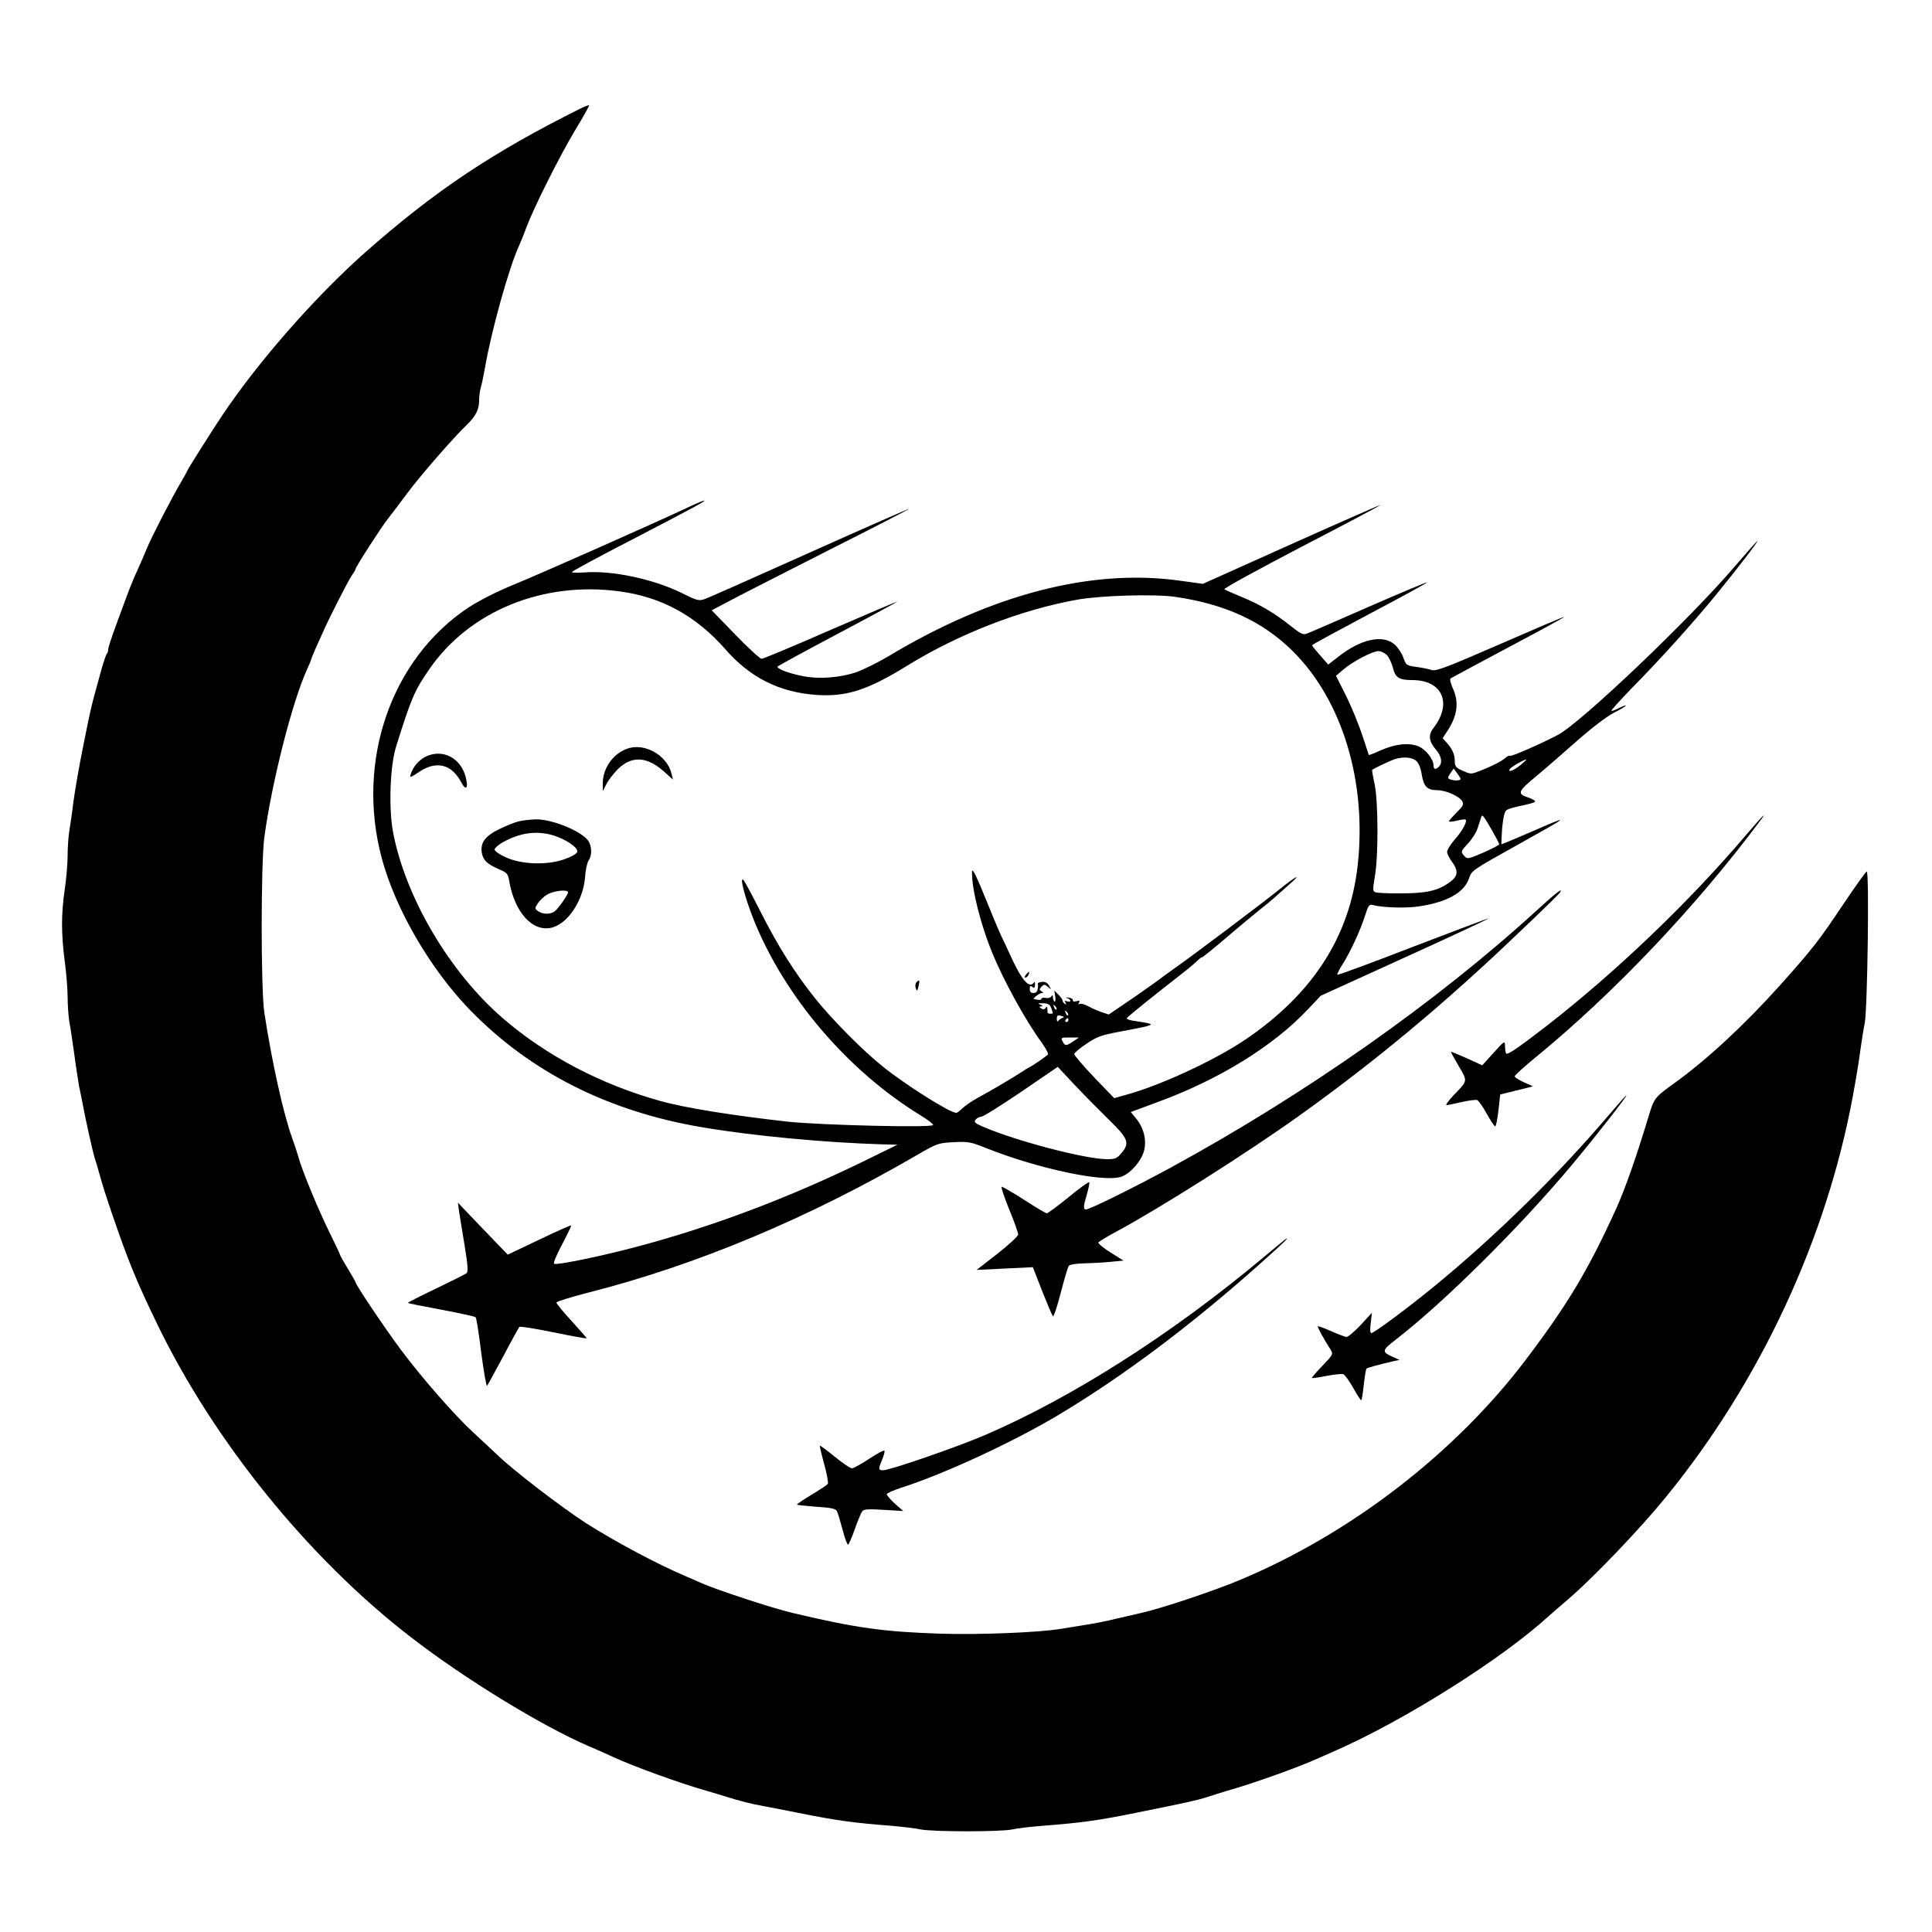 <?xml version="1.0" standalone="no"?>
<!DOCTYPE svg PUBLIC "-//W3C//DTD SVG 20010904//EN"
 "http://www.w3.org/TR/2001/REC-SVG-20010904/DTD/svg10.dtd">
<svg version="1.0" xmlns="http://www.w3.org/2000/svg"
 width="1000pt" height="1000pt" viewBox="0 0 1000 1000"
 preserveAspectRatio="xMidYMid meet">

<g transform="translate(0,1000) scale(0.1,-0.1)"
fill="#000000" stroke="none">
<path d="M3010 9441 c-462 -230 -761 -430 -1125 -752 -254 -226 -548 -560
-734 -838 -41 -60 -181 -282 -181 -286 0 -2 -14 -28 -31 -57 -47 -78 -158
-294 -179 -347 -10 -25 -32 -75 -48 -111 -17 -36 -39 -90 -50 -120 -11 -30
-39 -104 -61 -165 -22 -60 -41 -117 -41 -126 0 -9 -3 -19 -7 -23 -4 -3 -15
-37 -26 -74 -10 -37 -23 -83 -28 -102 -23 -82 -31 -114 -68 -300 -22 -107 -44
-238 -51 -290 -6 -52 -16 -119 -21 -149 -5 -30 -9 -88 -9 -130 0 -42 -7 -121
-15 -176 -19 -127 -18 -231 0 -370 8 -60 15 -143 15 -184 0 -41 4 -100 9 -130
6 -31 17 -108 26 -171 8 -63 20 -135 24 -160 5 -25 14 -67 19 -95 17 -91 53
-250 61 -275 5 -14 14 -45 21 -70 26 -92 31 -107 69 -220 86 -251 125 -346
233 -570 295 -610 783 -1213 1312 -1622 276 -214 679 -461 923 -566 27 -11 83
-36 124 -55 105 -49 354 -139 489 -177 25 -7 70 -21 100 -30 66 -21 128 -37
195 -49 28 -5 106 -20 175 -34 199 -40 287 -52 480 -67 58 -5 128 -13 155 -19
65 -13 417 -13 475 0 25 6 97 14 160 19 201 16 276 26 475 66 259 52 322 66
375 83 30 10 73 23 95 30 139 39 369 121 480 171 28 12 70 31 95 42 356 158
853 471 1095 692 11 10 58 51 105 91 133 115 372 365 505 529 486 597 828
1331 965 2071 22 121 29 165 40 245 7 47 16 108 22 135 14 74 24 789 10 784
-6 -2 -58 -76 -117 -163 -129 -194 -164 -238 -331 -425 -187 -208 -377 -384
-547 -507 -104 -75 -105 -76 -136 -179 -62 -205 -119 -367 -163 -465 -147
-324 -252 -499 -472 -790 -366 -482 -902 -896 -1476 -1137 -138 -58 -411 -149
-515 -172 -27 -6 -86 -20 -130 -30 -44 -11 -114 -25 -155 -31 -41 -7 -100 -16
-130 -21 -113 -19 -419 -31 -620 -25 -297 10 -437 29 -770 108 -98 23 -382
116 -465 152 -33 15 -69 30 -80 35 -148 62 -376 184 -523 278 -125 81 -367
266 -452 347 -42 39 -102 96 -135 126 -92 85 -264 281 -371 425 -84 113 -234
336 -234 349 0 2 -18 34 -40 70 -22 36 -40 68 -40 71 0 3 -24 54 -53 113 -57
115 -142 319 -162 392 -7 25 -22 70 -33 100 -45 124 -105 394 -144 650 -18
119 -18 769 0 905 39 288 145 704 222 872 11 24 20 45 20 48 0 3 10 27 21 53
12 26 28 63 37 82 32 75 134 274 152 300 11 16 20 31 20 34 0 11 139 226 171
265 16 20 58 76 94 124 65 89 243 293 310 357 47 45 65 80 65 128 0 21 4 52 9
68 5 16 14 61 21 99 32 188 123 516 176 632 8 18 26 61 39 97 40 106 169 363
250 499 43 70 76 130 74 132 -2 2 -20 -5 -39 -14z"/>
<path d="M3570 7378 c-182 -86 -774 -348 -906 -402 -95 -39 -183 -84 -240
-121 -400 -266 -583 -794 -448 -1297 71 -264 251 -574 458 -787 313 -321 715
-524 1202 -606 267 -45 634 -79 929 -88 l80 -2 -159 -78 c-402 -197 -802 -348
-1201 -453 -190 -50 -408 -94 -417 -85 -5 4 14 49 42 101 27 51 48 95 46 97
-2 2 -77 -31 -166 -74 l-162 -77 -129 134 -129 135 6 -45 c4 -25 17 -105 29
-178 16 -98 19 -135 10 -142 -6 -5 -78 -41 -159 -80 -82 -39 -147 -72 -145
-74 2 -2 81 -18 174 -35 94 -18 173 -35 177 -39 4 -4 17 -87 29 -185 13 -97
26 -174 30 -170 4 5 41 73 84 153 42 80 80 148 83 152 4 4 83 -9 176 -28 93
-19 170 -33 172 -31 2 1 -33 41 -77 89 -43 47 -79 90 -79 96 0 5 73 28 163 51
563 143 1140 385 1706 714 100 58 107 61 186 65 76 4 89 2 173 -32 268 -106
604 -177 695 -147 47 16 103 79 118 133 15 55 0 119 -40 168 l-28 34 129 48
c325 118 606 291 789 485 l65 69 437 199 c240 109 435 200 433 202 -1 1 -177
-65 -391 -147 -213 -83 -390 -148 -393 -145 -2 2 9 26 26 52 40 62 95 181 118
256 16 50 21 57 39 53 48 -14 175 -18 242 -7 145 22 233 72 257 146 13 39 21
44 240 166 296 165 298 168 62 65 -72 -31 -132 -56 -134 -56 -2 0 0 37 3 83 5
53 12 86 22 93 7 7 43 17 79 24 35 7 66 16 69 20 3 5 -10 13 -29 20 -67 22
-64 30 47 122 56 47 152 131 214 186 64 56 140 114 177 133 36 18 63 35 61 37
-2 2 -17 -4 -34 -12 -16 -9 -35 -16 -40 -16 -6 0 42 53 105 118 145 147 313
333 435 482 108 132 222 280 215 280 -2 0 -55 -60 -117 -132 -234 -274 -793
-806 -914 -871 -85 -45 -244 -115 -249 -109 -3 3 -14 -2 -23 -10 -22 -19 -65
-41 -130 -67 -49 -19 -50 -19 -91 -1 -36 16 -42 23 -42 50 0 35 -13 64 -43 97
l-20 22 25 38 c52 80 61 149 27 222 -11 26 -16 47 -10 50 5 3 140 76 300 161
160 85 289 155 287 157 -1 2 -151 -62 -332 -141 -276 -120 -333 -142 -354
-134 -14 5 -49 12 -78 16 -52 7 -54 9 -68 47 -7 22 -27 52 -44 68 -61 55 -177
30 -295 -64 l-50 -39 -42 48 c-23 26 -42 49 -42 52 -1 3 135 76 300 164 165
87 298 160 296 162 -2 2 -138 -55 -303 -127 -164 -72 -309 -135 -321 -139 -17
-7 -32 0 -81 39 -81 65 -161 113 -257 152 -44 18 -84 36 -88 39 -5 4 176 103
402 221 226 117 409 214 407 216 -1 1 -209 -90 -461 -203 l-459 -206 -116 16
c-458 65 -976 -69 -1510 -390 -58 -34 -134 -72 -170 -84 -84 -28 -192 -36
-272 -20 -74 14 -140 39 -133 50 3 4 144 81 314 171 170 90 308 165 307 166
-1 1 -157 -65 -346 -147 -189 -83 -350 -150 -358 -150 -8 0 -69 56 -136 125
l-122 126 81 43 c44 24 274 141 512 262 238 120 431 219 429 221 -1 1 -234
-101 -517 -228 -283 -127 -528 -236 -545 -241 -26 -9 -41 -5 -112 31 -146 73
-364 120 -508 108 -35 -2 -64 -2 -64 2 0 4 133 76 296 160 335 174 403 211
389 210 -5 0 -39 -14 -75 -31z m-363 -439 c218 -29 396 -127 547 -299 129
-148 280 -223 472 -237 155 -10 263 24 469 151 267 165 590 290 880 342 123
22 400 30 506 15 262 -38 454 -127 610 -281 257 -255 385 -677 336 -1112 -42
-369 -235 -666 -587 -903 -158 -105 -431 -232 -609 -281 l-64 -18 -104 108
c-57 60 -103 114 -103 120 0 6 28 30 63 53 54 37 76 45 172 63 61 11 124 24
140 28 26 8 27 10 10 15 -11 3 -42 8 -68 12 -27 3 -47 10 -45 15 2 4 68 59
148 122 182 143 189 148 217 175 13 12 23 20 23 17 0 -3 55 41 122 98 66 57
146 123 177 148 31 24 72 58 91 76 19 17 51 45 70 62 62 55 23 34 -57 -31 -92
-74 -448 -342 -548 -412 -38 -27 -72 -52 -75 -55 -3 -3 -63 -45 -133 -94
l-128 -87 -37 12 c-20 7 -52 21 -70 31 -18 10 -38 15 -44 12 -7 -5 -8 -2 -3 6
6 10 3 12 -13 8 -13 -4 -20 -2 -19 5 1 6 -9 12 -23 14 -14 1 -17 -1 -7 -3 9
-3 17 -9 17 -14 0 -5 -7 -6 -17 -3 -12 5 -14 3 -8 -7 5 -9 4 -11 -3 -6 -7 4
-12 11 -12 17 0 5 -10 19 -21 30 l-22 22 5 -31 c2 -17 1 -29 -4 -26 -4 3 -8
13 -8 22 0 12 -3 13 -8 5 -4 -7 -18 -11 -30 -8 -12 2 -22 0 -22 -5 0 -7 -12
-7 -38 -1 -9 2 28 31 40 31 10 0 10 2 -1 9 -12 8 -12 11 0 24 12 13 16 13 33
-1 18 -16 18 -16 7 5 -8 15 -20 22 -36 21 -13 -1 -23 -5 -23 -8 3 -33 -4 -50
-22 -50 -14 0 -20 7 -20 21 0 16 3 19 13 11 10 -8 13 -6 14 11 1 12 -1 17 -5
12 -25 -35 -65 12 -127 150 -15 33 -33 71 -40 85 -7 14 -38 86 -68 161 -65
160 -86 204 -86 174 -1 -91 46 -274 106 -420 61 -147 174 -352 256 -463 21
-30 35 -57 31 -61 -22 -18 -81 -58 -94 -64 -8 -4 -27 -15 -41 -25 -46 -30
-162 -99 -224 -132 -33 -18 -70 -43 -83 -56 -13 -13 -27 -24 -33 -24 -32 0
-261 144 -379 239 -100 79 -265 246 -349 351 -107 134 -193 270 -284 450 -43
85 -83 160 -89 165 -21 21 5 -82 49 -195 159 -404 489 -792 871 -1025 34 -21
62 -42 62 -48 0 -15 -577 -1 -750 17 -286 32 -532 71 -661 107 -307 85 -593
235 -818 430 -275 238 -504 627 -567 964 -23 125 -15 341 16 440 78 250 96
292 172 401 207 301 589 457 985 403z m3970 -328 c11 -11 25 -40 32 -65 13
-54 32 -66 101 -66 156 0 209 -120 109 -249 -27 -34 -23 -68 11 -108 31 -35
38 -71 18 -91 -17 -17 -28 -15 -28 6 0 32 -40 83 -78 99 -49 20 -120 13 -196
-21 -33 -15 -60 -25 -61 -24 -1 2 -16 48 -34 103 -18 55 -56 147 -84 204 l-52
103 40 34 c48 41 150 94 180 94 12 0 30 -9 42 -19z m152 -548 c14 -12 24 -36
30 -72 10 -62 28 -81 80 -81 45 0 116 -32 130 -58 8 -16 3 -25 -29 -57 -22
-22 -40 -42 -40 -46 0 -4 18 -2 40 3 23 6 43 8 46 6 9 -10 -15 -56 -55 -102
-23 -26 -41 -55 -41 -65 0 -9 11 -32 25 -51 34 -46 32 -74 -7 -103 -60 -46
-122 -61 -253 -61 -66 -1 -127 2 -136 6 -14 5 -14 14 -3 80 19 104 18 389 -1
479 -9 40 -14 73 -13 74 9 8 97 49 118 56 43 13 87 10 109 -8z m541 -23 c-34
-28 -68 -41 -55 -20 6 10 74 49 85 49 3 0 -11 -13 -30 -29z m-310 -72 c0 -9
-32 -10 -54 -2 -14 5 -14 9 1 31 l17 25 18 -24 c9 -12 18 -26 18 -30z m161
-263 c21 -37 39 -71 39 -75 0 -4 -37 -23 -82 -43 -83 -35 -83 -35 -101 -15
-17 20 -16 22 22 63 21 23 44 59 50 81 7 21 15 45 17 53 6 18 9 15 55 -64z
m-2280 -922 c11 -31 12 -30 -5 -30 -8 0 -15 3 -14 6 0 3 0 13 -1 21 -1 11 -3
12 -9 3 -5 -8 -13 -9 -22 -3 -13 9 -13 10 0 11 10 0 8 3 -5 9 -16 6 -13 8 13
7 26 0 36 -6 43 -24z m27 -8 c-3 -3 -9 2 -12 12 -6 14 -5 15 5 6 7 -7 10 -15
7 -18z m60 -30 c-3 -3 -9 2 -12 12 -6 14 -5 15 5 6 7 -7 10 -15 7 -18z m-28
-13 c-8 -3 -18 -10 -22 -16 -5 -6 -8 -2 -8 11 0 17 4 20 22 15 16 -4 18 -7 8
-10z m30 -12 c0 -5 -5 -10 -11 -10 -5 0 -7 5 -4 10 3 6 8 10 11 10 2 0 4 -4 4
-10z m25 -110 c-37 -25 -42 -25 -55 0 -10 19 -8 20 37 20 l48 0 -30 -20z m182
-403 c104 -101 112 -123 67 -176 -22 -27 -33 -31 -73 -31 -112 0 -475 95 -645
169 -41 18 -46 24 -36 36 7 8 20 15 29 15 10 0 102 58 207 129 l189 129 84
-90 c47 -50 127 -131 178 -181z"/>
<path d="M3247 6125 c-74 -26 -127 -101 -127 -180 l0 -40 18 35 c9 19 36 54
58 77 72 72 151 69 239 -9 l48 -43 -7 30 c-23 96 -140 162 -229 130z"/>
<path d="M2202 6083 c-34 -17 -65 -53 -76 -90 -7 -20 -3 -19 44 12 88 59 167
40 216 -52 26 -50 40 -34 24 27 -27 99 -121 146 -208 103z"/>
<path d="M2686 5749 c-22 -5 -68 -24 -103 -41 -73 -36 -98 -71 -89 -123 8 -39
27 -57 88 -84 41 -17 48 -24 53 -58 28 -167 123 -270 223 -244 83 23 160 140
170 258 2 38 11 77 18 88 19 26 18 75 -1 103 -37 51 -188 113 -273 111 -26 -1
-65 -5 -86 -10z m178 -73 c65 -20 128 -63 124 -84 -2 -11 -27 -25 -68 -40 -90
-31 -221 -27 -303 11 -32 14 -57 32 -57 40 0 7 19 24 42 37 88 50 176 62 262
36z m76 -295 c0 -12 -50 -84 -69 -98 -22 -17 -63 -16 -86 1 -18 13 -18 15 -1
40 9 15 31 36 49 46 32 20 107 28 107 11z"/>
<path d="M5310 4955 c-7 -9 -8 -15 -2 -15 5 0 12 7 16 15 3 8 4 15 2 15 -2 0
-9 -7 -16 -15z"/>
<path d="M4744 4916 c-6 -6 -8 -20 -4 -31 6 -17 8 -16 14 9 8 33 5 39 -10 22z"/>
<path d="M9046 5688 c-299 -353 -676 -714 -1038 -996 -149 -115 -204 -153
-212 -145 -3 4 -6 20 -6 37 -1 31 -1 31 -59 -33 l-59 -65 -81 37 c-45 20 -81
35 -81 32 0 -2 18 -35 41 -74 46 -80 48 -72 -30 -153 -25 -27 -40 -48 -34 -48
7 0 42 7 79 16 37 8 73 13 80 10 7 -3 29 -34 49 -70 20 -36 40 -66 44 -66 4 0
12 37 17 83 l9 82 85 21 85 21 -47 21 c-27 12 -48 26 -48 31 0 5 48 49 108 98
405 332 824 773 1156 1216 49 64 24 41 -58 -55z"/>
<path d="M7962 5295 c-523 -479 -1199 -954 -1896 -1335 -193 -105 -425 -220
-445 -220 -15 0 -14 17 5 79 8 29 14 56 12 61 -2 5 -50 -29 -106 -76 -57 -46
-108 -84 -114 -84 -5 0 -59 32 -119 71 -61 39 -113 69 -115 66 -3 -3 15 -56
40 -118 26 -62 46 -120 46 -129 0 -8 -48 -53 -107 -99 l-108 -84 145 7 146 7
48 -123 c27 -68 52 -127 56 -131 4 -4 22 50 40 120 18 70 37 134 42 141 7 7
38 12 82 13 39 1 100 4 136 8 l65 6 -68 43 c-37 23 -65 47 -62 51 3 5 44 30
93 56 235 127 684 412 952 604 395 283 752 580 1137 949 112 106 205 197 208
203 17 27 -21 -2 -113 -86z"/>
<path d="M8331 4233 c-266 -313 -591 -632 -911 -894 -132 -108 -308 -239 -322
-239 -6 0 -8 19 -3 53 l6 52 -58 -63 c-32 -34 -65 -62 -73 -62 -8 0 -44 14
-80 30 -36 16 -66 27 -69 25 -3 -4 32 -68 67 -122 13 -21 11 -26 -42 -81 -31
-32 -56 -61 -56 -64 0 -3 34 2 74 10 41 8 81 12 89 9 8 -3 31 -35 52 -72 20
-37 39 -65 41 -62 3 2 9 39 13 81 5 43 11 80 14 82 5 5 64 21 142 39 l29 6
-42 19 c-50 23 -48 32 21 85 249 192 643 582 916 909 118 141 286 356 279 356
-3 0 -42 -44 -87 -97z"/>
<path d="M6535 3488 c-468 -391 -978 -717 -1430 -913 -137 -60 -498 -185 -534
-185 -25 0 -26 6 -5 55 8 20 14 41 12 46 -2 5 -37 -14 -78 -41 -41 -27 -82
-50 -90 -50 -9 0 -49 27 -89 60 -41 33 -76 59 -77 57 -2 -2 8 -45 22 -95 14
-51 22 -97 19 -102 -3 -5 -41 -31 -85 -57 -43 -26 -77 -49 -75 -51 2 -2 48 -7
101 -11 71 -4 99 -10 105 -21 5 -8 18 -52 30 -97 12 -46 25 -81 29 -78 4 2 20
39 35 82 15 43 33 84 38 91 9 11 33 12 112 7 l100 -6 -43 38 c-23 21 -42 43
-42 49 0 5 33 20 73 33 225 72 579 236 817 378 337 202 693 469 1058 796 105
94 132 120 120 116 -2 0 -57 -46 -123 -101z"/>
</g>
</svg>
